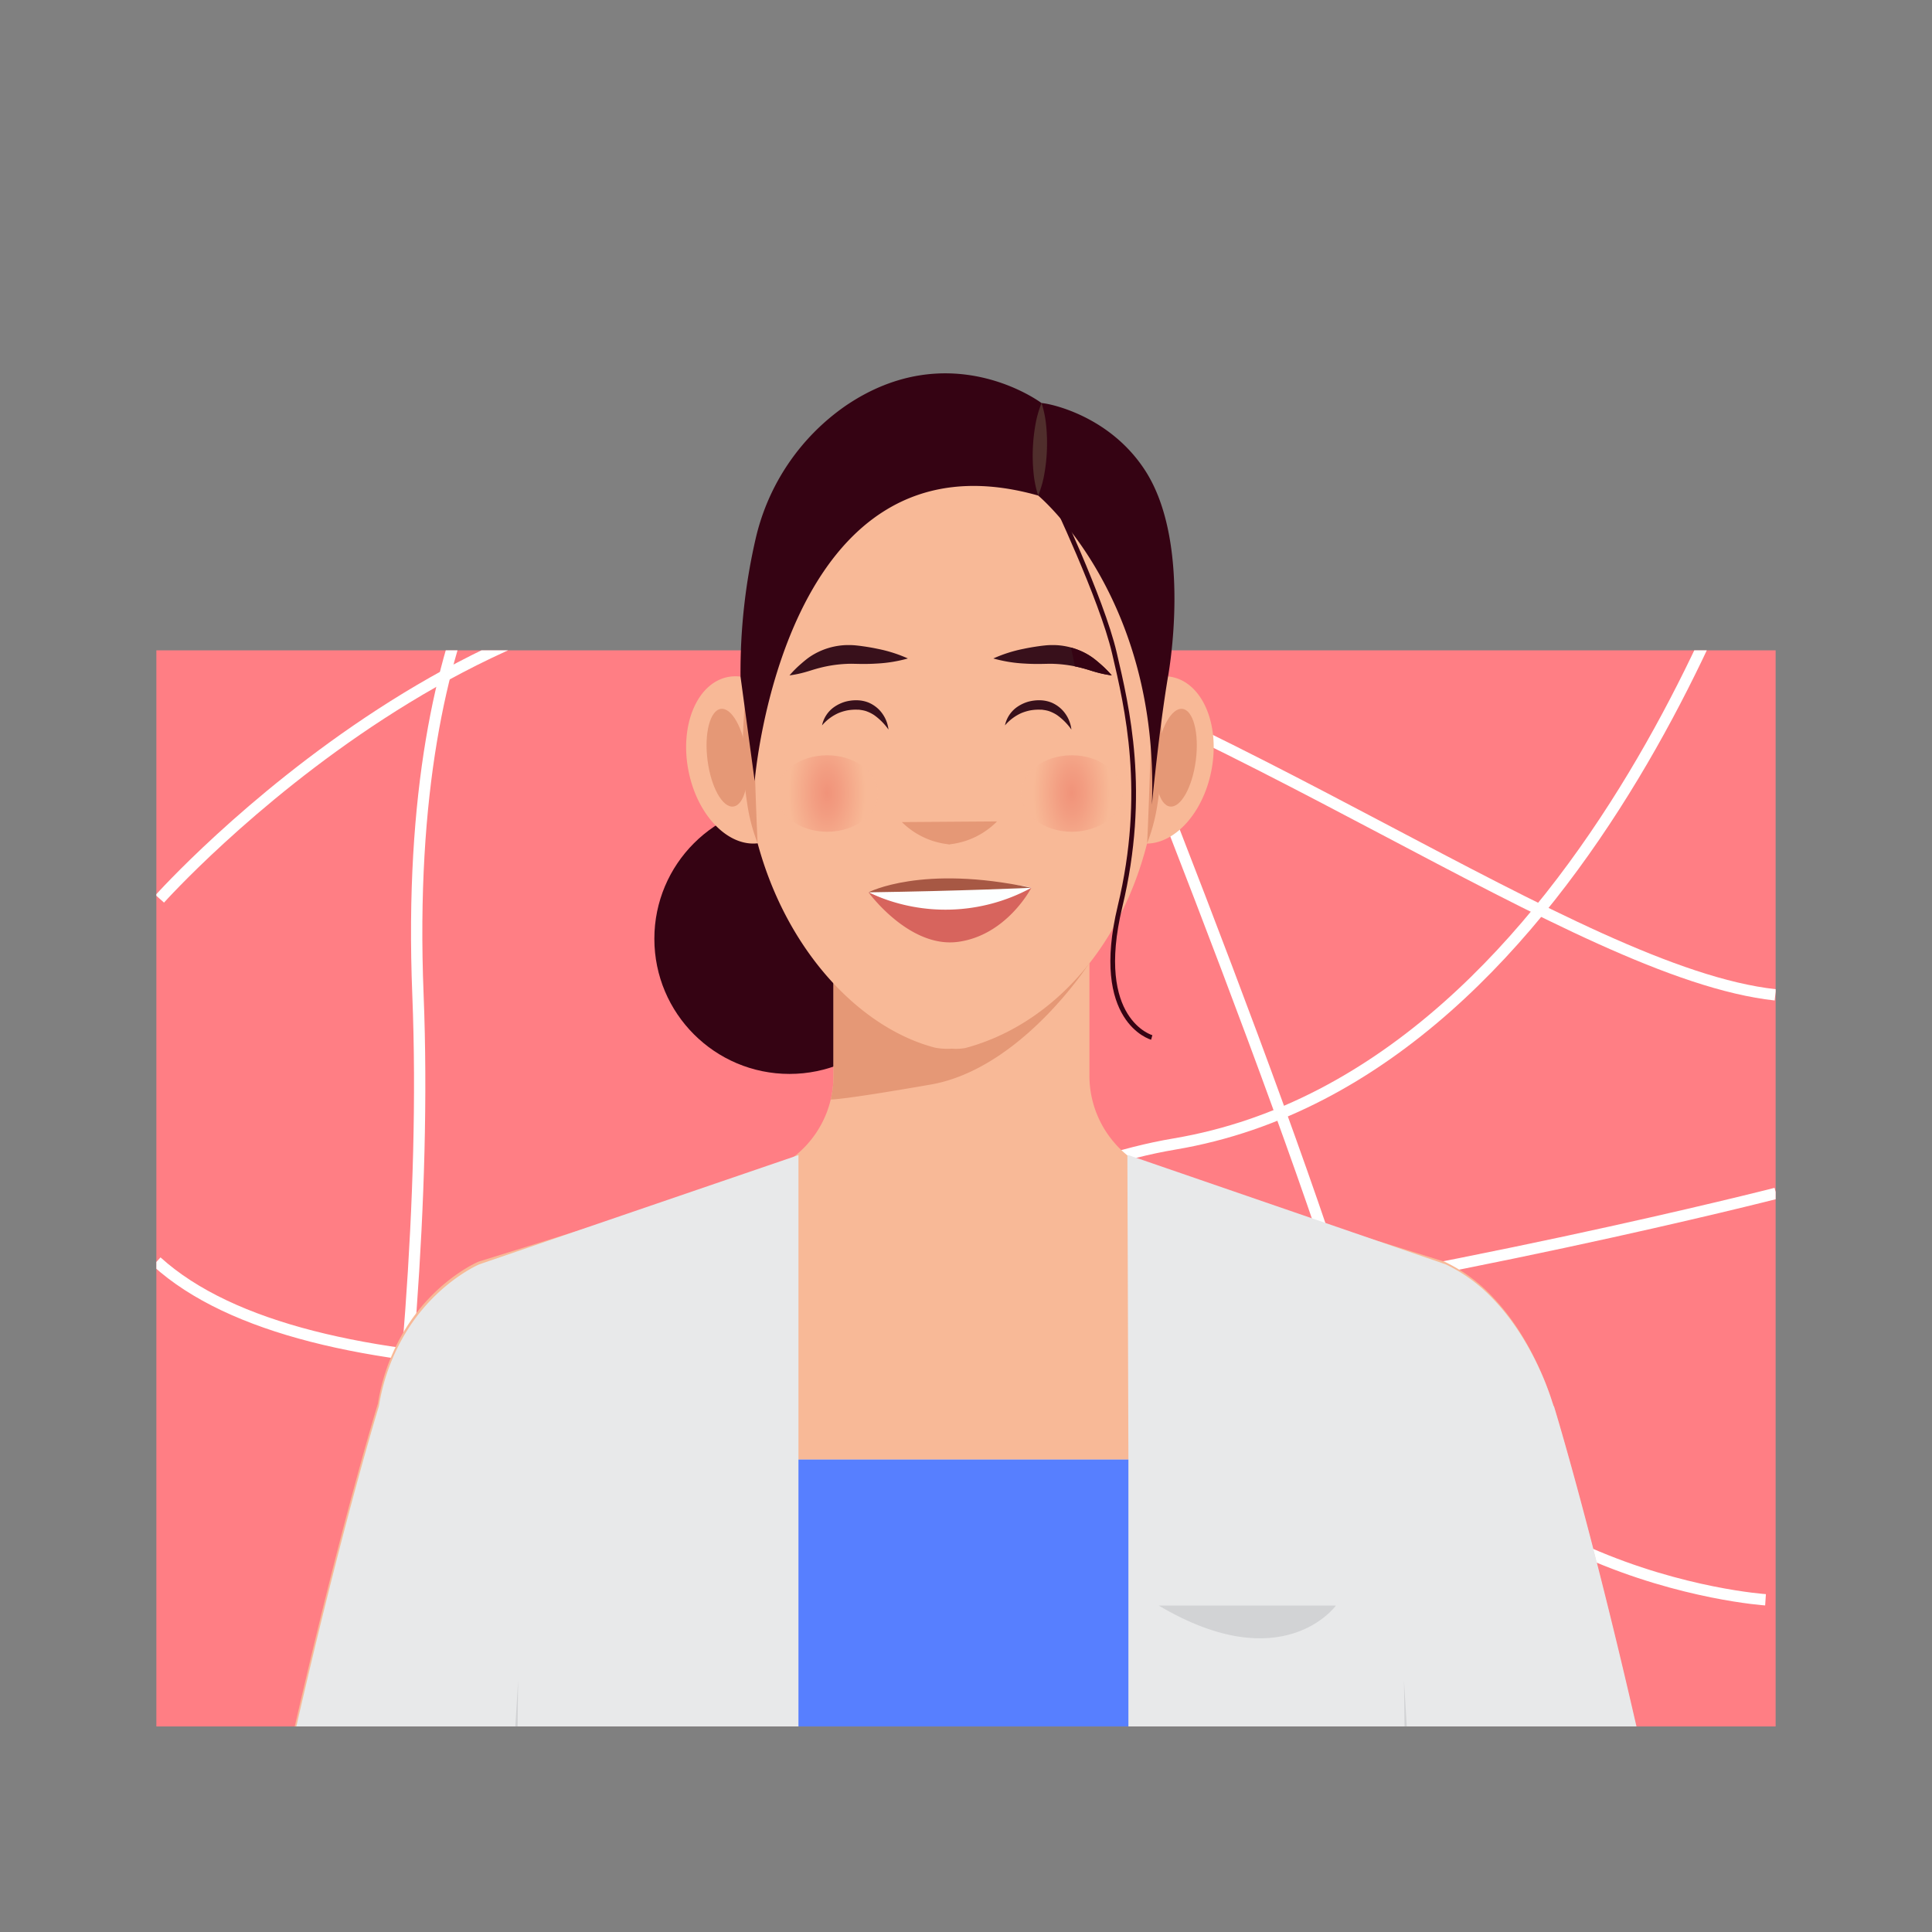 <svg xmlns="http://www.w3.org/2000/svg" xmlns:xlink="http://www.w3.org/1999/xlink" data-name="Layer 1" viewBox="0 0 512 512"><rect x="0" y="0" width="512" height="512" fill="#808080" stroke="none"/><defs><radialGradient id="a" cx="284.034" cy="-433.762" r="10.247" gradientTransform="matrix(1 0 0 1.837 0 1006.993)" gradientUnits="userSpaceOnUse"><stop offset="0" stop-color="#ec7765"/><stop offset=".332" stop-color="#ef8973"/><stop offset=".996" stop-color="#f8b997"/><stop offset="1" stop-color="#f8b997"/></radialGradient><radialGradient id="c" cx="219.202" cy="-433.762" r="10.247" xlink:href="#a"/><clipPath id="b"><rect width="429.12" height="285.18" x="41.44" y="172.348" fill="none"/></clipPath></defs><rect width="429.12" height="285.18" x="41.44" y="172.348" fill="#ff7e84"/><g clip-path="url(#b)"><path fill="none" stroke="#fff" stroke-miterlimit="10" stroke-width="3" d="M42.349,238.199S135.914,133.571,230.619,159.965s187.154,97.933,239.85,103.681"/><path fill="none" stroke="#fff" stroke-miterlimit="10" stroke-width="3" d="M145.205,124.5S106.427,155.505,110.763,263.646s-23.694,243.833-23.694,243.833"/><path fill="none" stroke="#fff" stroke-miterlimit="10" stroke-width="3" d="M41.349,510.219S199.263,322.063,311.253,303.171,470.469,122.271,470.469,122.271"/><path fill="none" stroke="#fff" stroke-miterlimit="10" stroke-width="3" d="M271.049 119.658s60.035 145.901 84.515 222.221 112.32 82.08 112.32 82.08M470.651 316.245s-350.033 89.744-429.12 18.089"/></g><circle cx="209.224" cy="248.789" r="35.812" fill="#350313"/><path fill="#f8b997" d="M433.58,457.528H78.11q2.28-9.93,4.4-18.78c10.36-43.26,17.65-66.81,17.65-66.81a53.705,53.705,0,0,1,8.06-20.98c8.03-12.19,18.57-16.6,18.57-16.6l25.2-7.85,49.85-15.51a27.122,27.122,0,0,0,8.58-4.48c.48-.38.95-.76,1.4-1.17a26.991,26.991,0,0,0,5.89-7.51,26.405,26.405,0,0,0,2.45-6.5v-.01c.06-.25.11-.5.17-.76q.165-.75.27-1.53c.04-.26.08-.52.1-.78.09-.73.15-1.47.17-2.21.01-.31.02-.63.02-.94v-36.27H288.71v36.27a27.183,27.183,0,0,0,10.06,21.08c.06.05.12.1.19.15a27.032,27.032,0,0,0,8.8,4.66l56.95,17.73,18.1,5.63a42.232,42.232,0,0,1,13.05,9.66c7.07,7.52,11.4,16.61,13.64,22.33.07.19.15.38.22.56.09.24.18.47.26.69.99,2.67,1.44,4.34,1.44,4.34H411.54s.07.23.21.69c1.22,4.01,7.65,25.6,16.5,62.24Q430.785,445.384,433.58,457.528Z"/><path fill="#e59876" d="M246.619,287.422c24.188-4.216,42.091-32.24,42.091-32.24s-23.988-1.975-38.99-6.346H220.89v36.275a27.084,27.084,0,0,1-.731,6.217l-.001.038S222.431,291.638,246.619,287.422Z"/><path fill="#e8e9ea" d="M433.68,457.528H78.53q2.25-9.795,4.34-18.52v-.01c10.31-42.98,17.55-66.37,17.55-66.37a53.601,53.601,0,0,1,8.54-21.69c7.97-11.65,18.09-15.89,18.09-15.89l24.94-8.54,58.43-19.99,1.18-.4v80.68H299.04l-.27-80.61.27-.07,65.67,22.61,18.37,6.32a41.933,41.933,0,0,1,12.5,9.08c7.11,7.33,11.54,16.33,13.92,22.22.07.19.15.38.22.56.09.24.18.47.26.69.77,1.99,1.26,3.51,1.51,4.34.13.45.2.69.2.69h.11s6.77,21.88,16.54,62.22Q430.89,445.363,433.68,457.528Z"/><polygon fill="#d2d3d5" points="137.31 445.338 137.17 457.528 136.57 457.528 137.31 445.338"/><polygon fill="#d2d3d5" points="372.81 457.528 372.21 457.528 372.07 445.338 372.81 457.528"/><path fill="#d2d3d5" d="M307.082,425.494H354.03S340.021,445.022,307.082,425.494Z"/><rect width="87.44" height="70.73" x="211.6" y="386.798" fill="#577fff"/><path fill="#f8b997" d="M310.574,179.414a10.637,10.637,0,0,0-4.553.105c-5.313-36.683-27.359-64.192-53.761-64.192-26.475,0-48.574,27.661-53.809,64.497a10.834,10.834,0,0,0-5.552-.41c-8.175,1.625-12.846,12.786-10.432,24.927,2.329,11.717,10.404,20.037,18.313,19.146,7.763,28.754,27.285,49.025,46.992,54.152a17.863,17.863,0,0,0,4.487.267,13.854,13.854,0,0,0,3.57-.169c22.045-5.899,40.834-25.533,48.147-54.184,7.481-.088,14.825-8.13,17.029-19.212C323.42,192.199,318.749,181.039,310.574,179.414Z"/><path fill="#e59876" d="M264.226,217.685a20.775,20.775,0,0,1-12.689,6.077c.149.025.299.037.448.05H251.089c.149-.012.299-.025.448-.05a20.712,20.712,0,0,1-12.527-5.902Z"/><path fill="#38101b" d="M240.604 174.5a37.316 37.316 0 01-8.269 1.349c-1.368.088-2.731.115-4.093.105l-1.99-.039q-.907-.028-1.812.017a34.191 34.191 0 00-7.239 1.075c-.609.152-1.214.332-1.83.516-.643.207-1.315.413-1.982.6a28.914 28.914 0 01-4.166.86 28.879 28.879 0 013.002-3.014c.528-.457 1.047-.902 1.603-1.334a16.637 16.637 0 011.847-1.236 18.542 18.542 0 018.58-2.444c.754-.011 1.509-.009 2.26.055.773.074 1.378.145 2.073.243 1.348.189 2.693.415 4.033.703A37.318 37.318 0 01240.604 174.5zM263.243 174.5a37.318 37.318 0 017.982-2.544c1.34-.287 2.686-.513 4.033-.703.695-.098 1.3-.169 2.073-.243.751-.064 1.506-.066 2.26-.055a18.543 18.543 0 018.58 2.444 16.638 16.638 0 011.847 1.236c.556.432 1.075.876 1.603 1.334a28.925 28.925 0 013.002 3.014 28.9 28.9 0 01-4.166-.86c-.666-.187-1.34-.393-1.982-.6-.615-.184-1.22-.364-1.829-.516a34.191 34.191 0 00-7.239-1.075q-.905-.043-1.812-.017l-1.991.039c-1.361.01-2.724-.017-4.092-.105A37.316 37.316 0 01263.243 174.5z"/><ellipse cx="311.716" cy="200.8" fill="#e59876" rx="13.043" ry="5.236" transform="rotate(-82.718 311.716 200.8)"/><ellipse cx="192.696" cy="200.8" fill="#e59876" rx="5.236" ry="13.043" transform="rotate(-7.282 192.696 200.8)"/><path fill="#e59876" d="M198.451 179.823c.485 3.67.762 7.314.978 10.953.239 3.639.377 7.27.525 10.896l.366 10.874c.143 3.627.268 7.242.46 10.939a47.912 47.912 0 01-2.791-10.714 88.818 88.818 0 01-1.033-10.987 107.109 107.109 0 01.14-11.009A76.686 76.686 0 01198.451 179.823zM306.33 179.823a76.616 76.616 0 011.354 10.952 107.109 107.109 0 01.14 11.009 88.818 88.818 0 01-1.033 10.987 47.937 47.937 0 01-2.79 10.714c.192-3.697.317-7.312.46-10.939l.366-10.874c.148-3.626.287-7.258.525-10.896C305.568 187.137 305.844 183.493 306.33 179.823z"/><path fill="#350313" d="M288.475,177.523c.643.206,1.315.414,1.983.599a29.852,29.852,0,0,0,4.165.862,29.893,29.893,0,0,0-3.002-3.013c-.528-.459-1.048-.902-1.603-1.335a16.686,16.686,0,0,0-1.847-1.236,18.107,18.107,0,0,0-4.362-1.793c.372,1.558.716,3.214,1.038,4.985q.897.182,1.797.416C287.255,177.159,287.86,177.339,288.475,177.523Z"/><path fill="#350313" d="M200.001,206.998s7.587-94.799,75.129-75.672c0,0,32.223,26.66,30.131,81.948,0,0,1.855-19.574,4.283-34.01,0,0,6.525-35.026-6.023-54.513-9.621-14.942-26.001-17.931-27.495-17.931,0,0-24.184-18.241-52.016.778a58.905,58.905,0,0,0-23.73,35.055,156.984,156.984,0,0,0-4.034,36.662Z"/><path fill="#502e2c" d="M276.027,106.82a28.171,28.171,0,0,1,1.238,6.18,46.385,46.385,0,0,1,.179,6.141,45.56,45.56,0,0,1-.623,6.112,27.824,27.824,0,0,1-1.691,6.073,27.798,27.798,0,0,1-1.244-6.18,45.641,45.641,0,0,1-.174-6.141,46.384,46.384,0,0,1,.627-6.112A28.145,28.145,0,0,1,276.027,106.82Z"/><path fill="none" stroke="#350313" stroke-miterlimit="10" stroke-width="1.245" d="M278.933,131.326s12.992,27.183,16.381,41.669,8.779,36.961,1.497,67.276,8.413,34.665,8.413,34.665"/><path fill="#38101b" d="M235.454 193.341a15.875 15.875 0 00-3.818-3.846 9.769 9.769 0 00-2.214-1.071 8.421 8.421 0 00-1.175-.258l-.595-.09-.611-.01a12.767 12.767 0 00-2.502.197 12.57 12.57 0 00-2.408.737 12.343 12.343 0 00-4.281 3.235 7.932 7.932 0 013.301-4.931 10.109 10.109 0 012.834-1.338 10.974 10.974 0 013.106-.389 8.679 8.679 0 013.155.64 8.818 8.818 0 012.64 1.781A8.995 8.995 0 01235.454 193.341zM283.932 193.341a15.876 15.876 0 00-3.818-3.846 9.769 9.769 0 00-2.214-1.071 8.421 8.421 0 00-1.175-.258l-.595-.09-.611-.01a12.767 12.767 0 00-2.502.197 12.58 12.58 0 00-2.408.737 12.337 12.337 0 00-4.28 3.235 7.929 7.929 0 013.3-4.931 10.105 10.105 0 012.835-1.338 10.968 10.968 0 013.106-.389 8.679 8.679 0 013.155.64 8.818 8.818 0 012.64 1.781A8.996 8.996 0 01283.932 193.341z"/><path fill="#fdffff" d="M230.164,236.477s35.981-3.813,43.144-1.196c0,0-15.698,11.407-19.466,10.838S230.164,236.477,230.164,236.477Z"/><path fill="#d7645d" d="M230.164,236.477s10.797,14.886,23.748,13.122,19.396-14.318,19.396-14.318a47.562,47.562,0,0,1-43.144,1.196Z"/><path fill="#a75844" d="M230.164,236.477s14.091-7.446,43.144-1.196C273.309,235.281,254.217,236.133,230.164,236.477Z"/><ellipse cx="284.034" cy="210.288" fill="url(#a)" opacity=".58" rx="13.399" ry="10.134"/><ellipse cx="219.202" cy="210.288" fill="url(#c)" opacity=".58" rx="13.399" ry="10.134"/></svg>